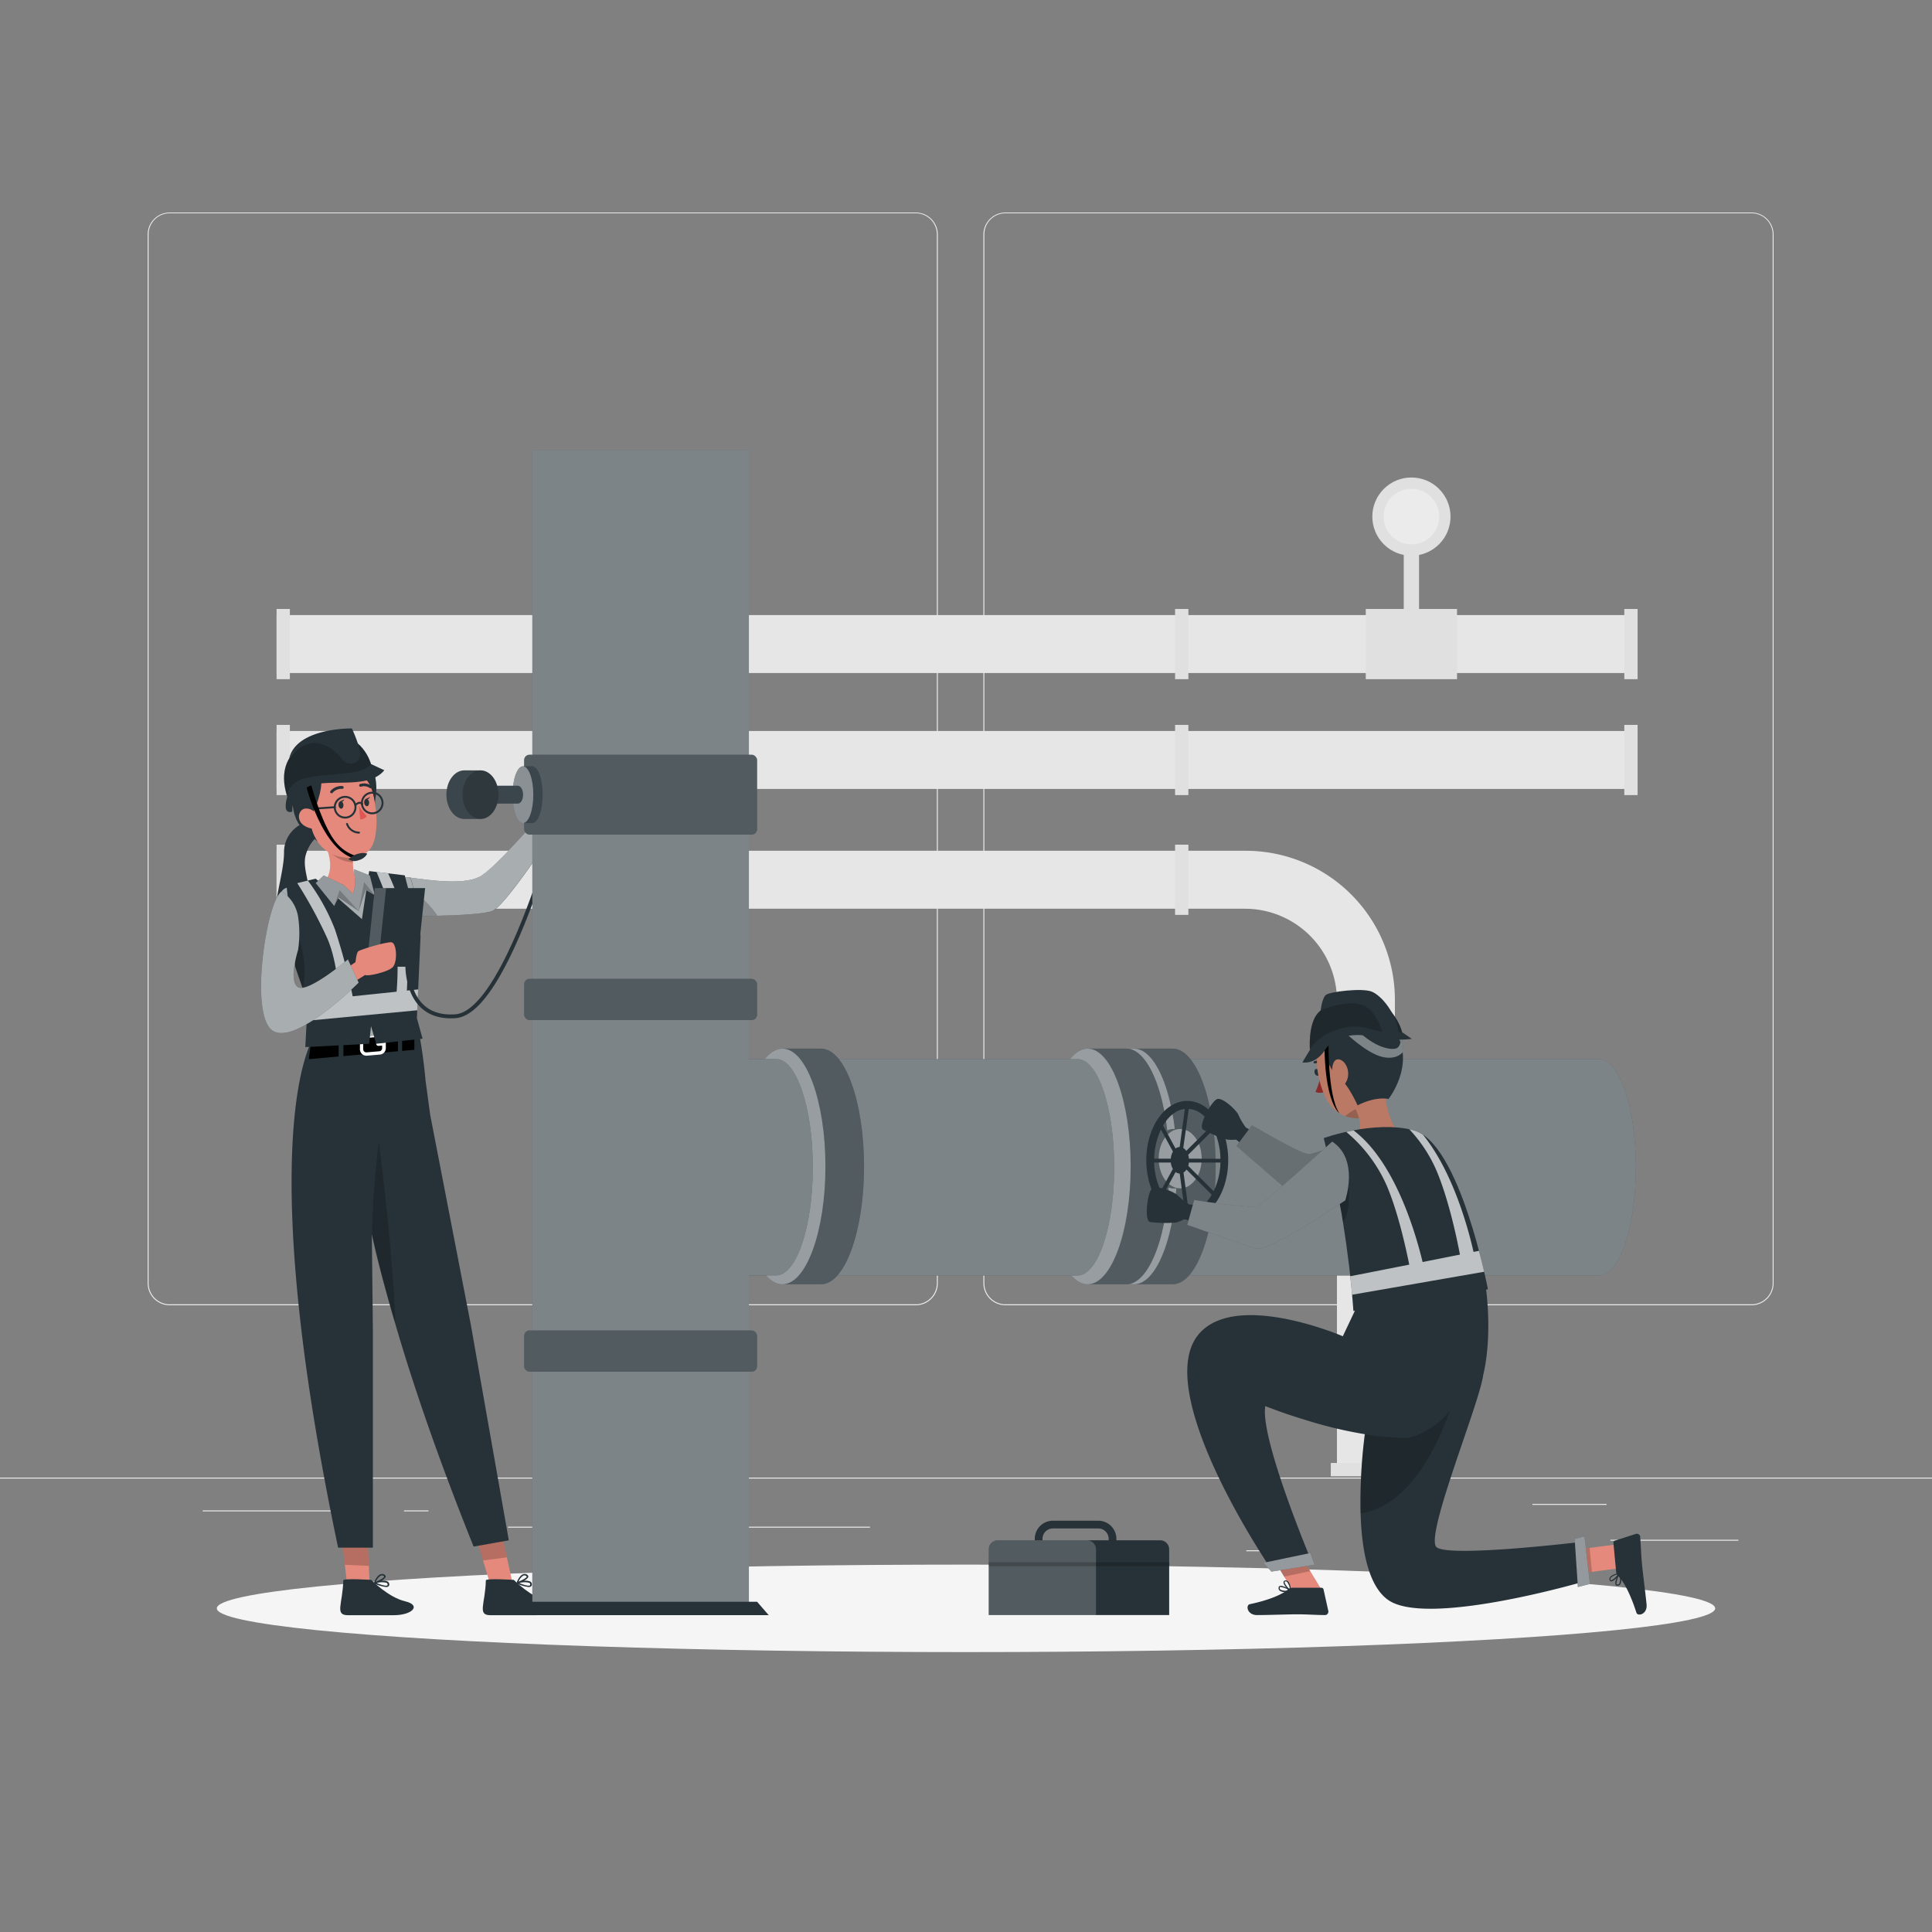 <svg xmlns="http://www.w3.org/2000/svg" viewBox="0 0 500 500"><rect x="0" y="0" width="500" height="500" fill="#808080" stroke="none"/><g id="freepik--background-complete--inject-215"><rect y="382.4" width="500" height="0.25" style="fill:#ebebeb"></rect><rect x="416.78" y="398.49" width="33.12" height="0.25" style="fill:#ebebeb"></rect><rect x="322.53" y="401.21" width="8.69" height="0.25" style="fill:#ebebeb"></rect><rect x="396.59" y="389.21" width="19.19" height="0.25" style="fill:#ebebeb"></rect><rect x="52.46" y="390.89" width="43.19" height="0.25" style="fill:#ebebeb"></rect><rect x="104.56" y="390.89" width="6.33" height="0.25" style="fill:#ebebeb"></rect><rect x="131.47" y="395.11" width="93.68" height="0.25" style="fill:#ebebeb"></rect><path d="M237,337.8H43.91a5.71,5.71,0,0,1-5.7-5.71V60.66A5.71,5.71,0,0,1,43.91,55H237a5.71,5.71,0,0,1,5.71,5.71V332.09A5.71,5.71,0,0,1,237,337.8ZM43.91,55.2a5.46,5.46,0,0,0-5.45,5.46V332.09a5.46,5.46,0,0,0,5.45,5.46H237a5.47,5.47,0,0,0,5.46-5.46V60.66A5.47,5.47,0,0,0,237,55.2Z" style="fill:#ebebeb"></path><path d="M453.31,337.8H260.21a5.72,5.72,0,0,1-5.71-5.71V60.66A5.72,5.72,0,0,1,260.21,55h193.1A5.71,5.71,0,0,1,459,60.66V332.09A5.71,5.71,0,0,1,453.31,337.8ZM260.21,55.2a5.47,5.47,0,0,0-5.46,5.46V332.09a5.47,5.47,0,0,0,5.46,5.46h193.1a5.47,5.47,0,0,0,5.46-5.46V60.66a5.47,5.47,0,0,0-5.46-5.46Z" style="fill:#ebebeb"></path><rect x="71.58" y="159.18" width="351.78" height="15" style="fill:#e6e6e6"></rect><rect x="420.37" y="157.6" width="3.44" height="18.17" style="fill:#e0e0e0"></rect><rect x="304.11" y="157.6" width="3.44" height="18.17" style="fill:#e0e0e0"></rect><rect x="187.85" y="157.6" width="3.44" height="18.17" style="fill:#e0e0e0"></rect><rect x="71.58" y="157.6" width="3.44" height="18.17" style="fill:#e0e0e0"></rect><rect x="353.46" y="157.6" width="23.62" height="18.17" style="fill:#e0e0e0"></rect><rect x="363.29" y="135.18" width="3.96" height="24.79" style="fill:#e0e0e0"></rect><circle cx="365.27" cy="133.7" r="10.12" transform="translate(12.45 297.44) rotate(-45)" style="fill:#e0e0e0"></circle><path d="M372.46,133.7a7.19,7.19,0,1,1-7.19-7.2A7.19,7.19,0,0,1,372.46,133.7Z" style="fill:#ebebeb"></path><rect x="71.58" y="189.18" width="351.78" height="15" style="fill:#e6e6e6"></rect><rect x="420.37" y="187.6" width="3.44" height="18.17" style="fill:#e0e0e0"></rect><rect x="304.11" y="187.6" width="3.44" height="18.17" style="fill:#e0e0e0"></rect><rect x="187.85" y="187.6" width="3.44" height="18.17" style="fill:#e0e0e0"></rect><rect x="71.58" y="187.6" width="3.44" height="18.17" style="fill:#e0e0e0"></rect><path d="M71.58,220.18v15H322.19A23.81,23.81,0,0,1,346,259V381.61h15V258.79a38.61,38.61,0,0,0-38.61-38.61Z" style="fill:#e6e6e6"></path><rect x="304.11" y="218.6" width="3.44" height="18.17" style="fill:#e0e0e0"></rect><rect x="187.85" y="218.6" width="3.44" height="18.17" style="fill:#e0e0e0"></rect><rect x="71.58" y="218.6" width="3.44" height="18.17" style="fill:#e0e0e0"></rect><rect x="351.78" y="371.26" width="3.44" height="18.17" transform="translate(733.84 26.84) rotate(90)" style="fill:#e0e0e0"></rect><rect x="351.78" y="265.99" width="3.44" height="18.17" transform="translate(628.58 -78.42) rotate(90)" style="fill:#e0e0e0"></rect></g><g id="freepik--Shadow--inject-215"><ellipse id="freepik--path--inject-215" cx="250" cy="416.24" rx="193.89" ry="11.32" style="fill:#f5f5f5"></ellipse></g><g id="freepik--Toolbox--inject-215"><path d="M272.49,394.56h11.74a3.69,3.69,0,0,1,3.69,3.69v3a0,0,0,0,1,0,0H268.8a0,0,0,0,1,0,0v-3A3.69,3.69,0,0,1,272.49,394.56Z" style="fill:none;stroke:#263238;stroke-miterlimit:10;stroke-width:2px"></path><path d="M258.23,398.62h42a2.35,2.35,0,0,1,2.35,2.35v17a0,0,0,0,1,0,0H255.88a0,0,0,0,1,0,0V401A2.35,2.35,0,0,1,258.23,398.62Z" style="fill:#263238"></path><path d="M258.23,398.62h23.06a2.35,2.35,0,0,1,2.35,2.35v17a0,0,0,0,1,0,0H255.88a0,0,0,0,1,0,0V401A2.35,2.35,0,0,1,258.23,398.62Z" style="fill:#fff;opacity:0.2"></path><rect x="255.88" y="404.33" width="46.74" height="1.01" style="opacity:0.2;isolation:isolate"></rect></g><g id="freepik--character-1--inject-215"><path d="M135.64,217l4.25-5s-1-4.14,0-5.14,3-4.24,5.08-4.7,6.67,4.36,5.05,6.7-3,4.49-4.2,4.51h-1.18l-5.34,5.18Z" style="fill:#e4897b"></path><path d="M106,227.1c5.63.76,14.73,2.11,18.69-.54s13.11-13.16,13.11-13.16l4.89,2.79s-11.87,18.17-15.23,19.57-23,1.36-23,1.36Z" style="fill:#263238"></path><path d="M142.66,216.19s-11.87,18.17-15.23,19.56c-1.83.77-8.5,1.11-14.19,1.25-4.75.14-8.81.12-8.81.12l1.12-7.27.42-2.75c5.63.76,14.73,2.12,18.69-.54s13.11-13.15,13.11-13.15Z" style="fill:#fff;opacity:0.6;isolation:isolate"></path><path d="M113.24,237c-4.75.14-8.81.12-8.81.12l1.12-7.27A22.44,22.44,0,0,1,113.24,237Z" style="opacity:0.2;isolation:isolate"></path><path d="M77.78,213.4a8.07,8.07,0,0,0-4.27,7.36c-.08,5.52-3.05,13.43-2.26,19s6.59,4.87,8.43-2.15S78.25,226,79,221.8a9.82,9.82,0,0,1,4.46-6.32Z" style="fill:#263238"></path><polygon points="132.77 410.27 127.23 411.25 124.96 403.7 122.89 396.76 129.28 394.53 131.13 402.87 132.77 410.27" style="fill:#e4897b"></polygon><polygon points="131.16 403.04 124.99 403.85 122.9 396.84 129.28 394.57 131.16 403.04" style="opacity:0.2;isolation:isolate"></polygon><polygon points="95.78 412.83 90.16 412.83 89.23 404.9 88.39 397.67 95.07 396.56 95.45 405.17 95.78 412.83" style="fill:#e4897b"></polygon><polygon points="95.45 405.24 89.23 404.97 88.39 397.7 95.07 396.58 95.45 405.24" style="opacity:0.2;isolation:isolate"></polygon><path d="M131.68,398.64l-9.11,1.61c-9.19-22.9-15.73-42-20.34-57.89-2.49-8.56-4.57-16.17-6-22.92l.27,24.93v56.16h-9c-22.5-107.17-6.56-131.6-6.56-131.6l26.92-4.48a123.88,123.88,0,0,1,2.26,15.12l1.21,8.93,10.52,54.36Z" style="fill:#263238"></path><path d="M88.84,409c0-.59,7.23-.13,7.23-.13s4.44,4.52,8.76,5.54,1.9,3.6-2.92,3.6H90C86.56,418,88.7,415.08,88.84,409Z" style="fill:#263238"></path><path d="M99.87,410.71a9.07,9.07,0,0,1-3-.91.18.18,0,0,1-.07-.05h0s0,0,0,0a.2.2,0,0,1,0-.15c0-.07.63-1.75,1.61-2.16a1.14,1.14,0,0,1,.94,0c.32.16.48.36.47.61s-.54.76-1.12,1.07a3,3,0,0,1,1.62.18.77.77,0,0,1,.38.49.69.69,0,0,1-.17.77A1,1,0,0,1,99.87,410.71Zm-2.33-1c1.06.45,2.38.85,2.73.57,0,0,.12-.1,0-.39a.4.4,0,0,0-.2-.25A4.72,4.72,0,0,0,97.54,409.68Zm1.29-2a.75.75,0,0,0-.29.06,3.16,3.16,0,0,0-1.24,1.55c1.07-.4,2.1-1,2.12-1.29,0-.1-.16-.2-.26-.24A.8.8,0,0,0,98.83,407.69Z" style="fill:#263238"></path><path d="M125.74,409c0-.59,7.23-.13,7.23-.13s4.44,4.52,8.75,5.54,1.91,3.6-2.92,3.6H126.88C123.45,418,125.59,415.08,125.74,409Z" style="fill:#263238"></path><path d="M136.77,410.71a9.13,9.13,0,0,1-3-.91l-.06-.05h0l0,0a.19.19,0,0,1,0-.15c0-.07.63-1.75,1.61-2.16a1.12,1.12,0,0,1,.93,0c.33.16.49.36.48.61s-.54.76-1.13,1.07a3,3,0,0,1,1.62.18.75.75,0,0,1,.39.49.69.69,0,0,1-.18.77A1,1,0,0,1,136.77,410.71Zm-2.33-1c1.06.45,2.38.85,2.72.57,0,0,.12-.1.05-.39a.45.45,0,0,0-.21-.25A4.69,4.69,0,0,0,134.44,409.68Zm1.29-2a.8.8,0,0,0-.3.06,3.2,3.2,0,0,0-1.23,1.55c1.06-.4,2.1-1,2.12-1.29,0-.1-.16-.2-.26-.24A.8.8,0,0,0,135.73,407.69Z" style="fill:#263238"></path><path d="M102.23,342.36c-2.49-8.56-4.43-16.17-5.92-22.92a211.09,211.09,0,0,1,1.74-23.91S102,326.37,102.23,342.36Z" style="opacity:0.2;isolation:isolate"></path><polygon points="88.87 273.31 102.99 272.06 102.99 267.48 88.87 268.7 88.87 273.31"></polygon><polygon points="87.63 268.81 80.54 269.42 79.91 274.11 87.63 273.42 87.63 268.81"></polygon><polygon points="104.07 267.39 104.07 271.97 107.24 271.69 107.24 267.12 104.07 267.39"></polygon><path d="M99.26,267.91a1.67,1.67,0,0,0-1.26-.43l-3.34.29a1.65,1.65,0,0,0-1.51,1.65v2.13a1.65,1.65,0,0,0,.54,1.22,1.61,1.61,0,0,0,1.12.44H95l3.34-.29a1.65,1.65,0,0,0,1.51-1.65v-2.12A1.69,1.69,0,0,0,99.26,267.91Zm-1.05,4.15-3.33.29a.79.79,0,0,1-.62-.21.81.81,0,0,1-.26-.59v-2.13a.81.81,0,0,1,.74-.8l3.33-.28h.07a.83.83,0,0,1,.54.21.81.81,0,0,1,.26.6v.32l-.13,0-.93.07a.57.57,0,0,0-.52.61.56.56,0,0,0,.61.52l.93-.07h0v.7A.8.8,0,0,1,98.21,272.06Z" style="fill:#fff"></path><path d="M75.24,241.1c1,3.3,1.82,6.16,2.46,8.71a94.78,94.78,0,0,1,2.84,19.61l26.7-2.3c1.07-18.81.6-29.15.11-34.32-.53-5.51-1.38-5.71-1.38-5.71s-6-.58-11.17-.54a84.64,84.64,0,0,0-12,1.26,78.16,78.16,0,0,0-8.52,1.91A2.52,2.52,0,0,0,72.58,233c.29.85.56,1.66.82,2.46C74.08,237.44,74.68,239.34,75.24,241.1Z" style="fill:#263238"></path><path d="M72.58,233c.29.84.56,1.66.82,2.46.08.22.15.44.23.65,0,0,0,0,0,0,.3,1,.61,1.91.9,2.8l.69,2.21c.75,2.39,1.38,4.54,1.9,6.51h0c.19.76.38,1.5.56,2.21l.24.94A83.82,83.82,0,0,1,80,262.91c.22,2.11.37,4.22.52,6.51l26.7-2.29c1.07-18.82.59-29.15.1-34.32-.54-5.51-1.38-5.71-1.38-5.71s-4.73-.47-9.44-.53H94.8c-.48,0-1,0-1.46.07s-1.22.06-1.83.11a78.55,78.55,0,0,0-8.38,1l-.31.05-1.69.3c-2.3.44-4.58,1-6.84,1.61A2.53,2.53,0,0,0,72.58,233Z" style="fill:#fff;opacity:0.6;isolation:isolate"></path><path d="M91.57,232.25c-6.23-.8-8.1-3.46-8.1-3.46,4-3.73.67-10.19.67-10.19l7.5,1.4a21.33,21.33,0,0,0-.29,3.16c-.06,4.55,2,4.59,2,4.59C94.66,230.22,91.57,232.25,91.57,232.25Z" style="fill:#e4897b"></path><path d="M91.64,220a21.33,21.33,0,0,0-.29,3.16,8.35,8.35,0,0,1-7.21-4.56Z" style="opacity:0.2;isolation:isolate"></path><polygon points="109.36 268.81 97.36 270.13 96.02 265.57 95.54 270.13 79.01 270.99 79.37 264.19 79.62 259.48 79.48 259.07 78.28 255.63 76.4 250.21 75.51 241.85 74.15 229.22 76.92 228.54 79.67 227.88 81.7 227.4 93.67 237.88 95.54 225.43 97.42 225.66 100.42 226.01 104.75 226.54 108.84 242.29 108.22 256.06 107.98 261.45 107.89 263.5 109.36 268.81" style="fill:#263238"></polygon><path d="M108.22,256.06l-.24,5.4-28.61,2.72.25-4.7-.14-.4,8.3-.87c-.22-3.73-.9-10.21-3-15.19a114.71,114.71,0,0,0-7.85-14.47l2.75-.66a53.15,53.15,0,0,1,7,12.63,150.79,150.79,0,0,1,4.6,17.32l11.36-1.19a77.24,77.24,0,0,0-.35-15.93c-.78-5.08-3.2-11.26-4.85-15.06l3,.36c1.82,3.92,4.15,9.73,4.61,14.65a119.74,119.74,0,0,1,.25,15.69Z" style="fill:#fff;opacity:0.7"></path><path d="M78.28,255.64l-1.88-5.43-.89-8.35a7.27,7.27,0,0,1,1.41-.36S80.16,249.85,78.28,255.64Z" style="opacity:0.2;isolation:isolate"></path><path d="M97,207.37s3.11-11.74-8-12.45c-14.32-.9-18.74,19.8-4.76,22.9S97,207.37,97,207.37Z" style="fill:#263238"></path><path d="M97,217c-.06.22-.12.44-.18.64a5.91,5.91,0,0,1-6,4.35,10,10,0,0,1-1.43-.05l-1-.13C77.21,220,76.66,199.62,87.5,199c6.51-.36,8.8,3,9.65,9.71A23,23,0,0,1,97,217Z" style="fill:#e4897b"></path><path d="M92.91,208.6a14,14,0,0,0,2,2.6,1.79,1.79,0,0,1-1.68.83Z" style="fill:#de5753"></path><path d="M88.89,208.29c0,.53-.21,1-.57,1s-.68-.39-.72-.92.22-1,.57-1S88.85,207.75,88.89,208.29Z" style="fill:#263238"></path><path d="M88,207.41l1.12-.55S88.65,207.88,88,207.41Z" style="fill:#263238"></path><path d="M95.54,207.65c0,.54-.22,1-.57,1s-.68-.38-.73-.91.22-1,.57-1S95.49,207.12,95.54,207.65Z" style="fill:#263238"></path><path d="M94.67,206.77l1.12-.54S95.29,207.25,94.67,206.77Z" style="fill:#263238"></path><path d="M88.58,203.79a3.39,3.39,0,0,0-2.77,1.14" style="fill:none;stroke:#263238;stroke-linecap:round;stroke-linejoin:round;stroke-width:0.725px"></path><path d="M93.31,203.25a3,3,0,0,1,2.62.4" style="fill:none;stroke:#263238;stroke-linecap:round;stroke-linejoin:round;stroke-width:0.725px"></path><path d="M81,210.4s2.75-5.52,2.07-9.63c0,0,12.63-6,14,7.09,0,0,.63-11.71-10.6-11.36s-10.27,16.75-4.22,21.32C82.2,217.82,79.27,213.86,81,210.4Z" style="fill:#263238"></path><path d="M82.11,211.72a2.86,2.86,0,0,0-3.22-2.44c-2,.33-2.75,4.53,2.33,5.25C82,214.63,82.32,213.91,82.11,211.72Z" style="fill:#e4897b"></path><path d="M89.81,213.23a3.32,3.32,0,0,0,3.1,2.25" style="fill:none;stroke:#263238;stroke-linecap:round;stroke-linejoin:round;stroke-width:0.5px"></path><path d="M92,208.9a2.68,2.68,0,1,1-2.67-2.67A2.67,2.67,0,0,1,92,208.9Z" style="fill:none;stroke:#263238;stroke-linecap:round;stroke-linejoin:round;stroke-width:0.5px"></path><path d="M99,207.83a2.67,2.67,0,1,1-2.67-2.68A2.66,2.66,0,0,1,99,207.83Z" style="fill:none;stroke:#263238;stroke-linecap:round;stroke-linejoin:round;stroke-width:0.5px"></path><path d="M92,208.34s1-1.14,1.74-.24" style="fill:none;stroke:#263238;stroke-linecap:round;stroke-linejoin:round;stroke-width:0.5px"></path><line x1="86.66" y1="208.9" x2="80.78" y2="209.31" style="fill:none;stroke:#263238;stroke-linecap:round;stroke-linejoin:round;stroke-width:0.5px"></line><path d="M85.08,195.61a18,18,0,0,1,8.23,1.7c3.55,1.93,3.72,4.89,3.72,4.89l-1.24-.46-2.48-2a4.2,4.2,0,0,1,.5,2S93,200.12,92,199.85a2.25,2.25,0,0,1-.59,2.35,3.82,3.82,0,0,0-1.44-2.11s.19.93-1.67,2.11a2.66,2.66,0,0,0-1.06-2.28s-.89,1.69-2.11,1.94c0,0,.91-.84.73-1.35a6.85,6.85,0,0,1-3.64,1.69C80.14,202.37,77.43,198.06,85.08,195.61Z" style="fill:#263238"></path><path d="M79,202.58s4.27,17.89,13.24,19.75L94,221.8s-4.77.08-8.1-5.26-5.6-14.24-5.6-14.24Z"></path><path d="M99.46,199.34C95,204.85,83.29,200.83,79.15,204s-3.48,6-3.48,6.05c-2.89.89-1.32-3.86-1.32-3.86-3.06-9.31,2.6-14.68,11.29-15.7,8.14-1,10.38,7.24,10.38,7.24Z" style="fill:#263238"></path><path d="M96,197.68c-1.83,3.25-13.28,2.41-17.56,3.85s-4.11,4.61-4.11,4.61c-3.06-9.31,2.6-14.68,11.29-15.7C93.78,189.48,96,197.68,96,197.68Z" style="opacity:0.2;isolation:isolate"></path><path d="M79.63,192.59c3.46-1.26,7.32,1.67,8.83,3.8s4.66,1.34,4.72-1-2.12-6.87-2.12-6.87-14.33-.26-16.22,7.77A8.81,8.81,0,0,1,79.63,192.59Z" style="fill:#263238"></path><path d="M90.21,222.4a5,5,0,0,1,2.62-1.48,4,4,0,0,1,2.22,0,3.39,3.39,0,0,1-2.18,1.67A2.8,2.8,0,0,1,90.21,222.4Z" style="fill:#263238"></path><polygon points="83.77 226.56 88.9 229.03 91.36 231.31 91.95 228.93 91.64 224.98 95.7 226.56 97.03 231.7 94.62 230.32 92.82 235.76 87.63 232.25 86.49 234.47 81.7 228.54 83.77 226.56" style="fill:#263238"></polygon><polygon points="81.7 228.54 86.49 234.47 87.63 232.25 92.82 235.76 94.62 230.32 97.03 231.7 95.7 226.56 91.64 224.98 91.95 228.93 91.36 231.31 88.9 229.03 83.77 226.56 81.7 228.54" style="fill:#fff;opacity:0.5;isolation:isolate"></polygon><polygon points="86.49 234.47 87.63 232.25 92.82 235.76 87.89 230.37 86.49 234.47" style="opacity:0.2;isolation:isolate"></polygon><polygon points="92.82 235.76 94.62 230.32 97.03 231.7 94.23 228.28 92.82 235.76" style="opacity:0.2;isolation:isolate"></polygon><path d="M105.42,249s-.94,14.94,12.42,14c11.68-.78,23.59-40.53,26.38-50.46a3.05,3.05,0,0,1,2.95-2.22H149" style="fill:none;stroke:#263238;stroke-miterlimit:10"></path><polygon points="107.89 250.19 94.88 250.19 97 229.84 110.02 229.84 107.89 250.19" style="fill:#263238"></polygon><polygon points="97.8 250.19 94.88 250.19 97 229.84 99.92 229.84 97.8 250.19" style="fill:#fff;opacity:0.2"></polygon><path d="M150.06,210.38a1.08,1.08,0,1,1-1.08-1.07A1.08,1.08,0,0,1,150.06,210.38Z" style="fill:#263238"></path><path d="M87.89,251.79,92,249s.22-2.3.67-2.77,7.22-2.49,8.62-2.37,1.65,5.14.33,6.46-6.72,2.44-7.12,2L90.21,255Z" style="fill:#e4897b"></path><path d="M72.94,230.7c-3.84,2.05-8.39,31.12-2.66,35.82S92.82,254.3,92.82,254.3l-2.78-6s-10.27,8.67-12.89,7.2,0-9.69,0-9.69a29,29,0,0,0,0-8.54A9.68,9.68,0,0,0,72.94,230.7Z" style="fill:#263238"></path><path d="M72.94,230.7c-3.84,2.05-8.39,31.12-2.66,35.82S92.82,254.3,92.82,254.3l-2.78-6s-10.27,8.67-12.89,7.2,0-9.69,0-9.69a29,29,0,0,0,0-8.54A9.68,9.68,0,0,0,72.94,230.7Z" style="fill:#fff;opacity:0.6;isolation:isolate"></path></g><g id="freepik--Pipeline--inject-215"><path d="M423.36,302.1c0,15.47-4.25,28-9.49,28H293.14c-5.25,0-9.5-12.55-9.5-28s4.25-28,9.5-28H413.87C419.11,274.08,423.36,286.62,423.36,302.1Z" style="fill:#263238"></path><path d="M423.36,302.1c0,15.47-4.25,28-9.49,28H293.14c-5.25,0-9.5-12.55-9.5-28s4.25-28,9.5-28H413.87C419.11,274.08,423.36,286.62,423.36,302.1Z" style="fill:#fff;opacity:0.4"></path><path d="M303.5,271.38h-10c-6.15,0-11.13,13.65-11.13,30.5s5,30.49,11.13,30.49h10c6.14,0,11.12-13.65,11.12-30.49S309.64,271.38,303.5,271.38Z" style="fill:#263238"></path><ellipse cx="293.5" cy="301.88" rx="11.12" ry="30.49" style="fill:#fff;opacity:0.4"></ellipse><path d="M303.5,271.38h-10c-6.15,0-11.13,13.65-11.13,30.5s5,30.49,11.13,30.49h10c6.14,0,11.12-13.65,11.12-30.49S309.64,271.38,303.5,271.38Z" style="fill:#fff;opacity:0.2"></path><path d="M291.5,271.38h-10c-6.15,0-11.13,13.65-11.13,30.5s5,30.49,11.13,30.49h10c6.14,0,11.12-13.65,11.12-30.49S297.64,271.38,291.5,271.38Z" style="fill:#263238"></path><ellipse cx="281.5" cy="301.88" rx="11.12" ry="30.49" style="fill:#fff;opacity:0.4"></ellipse><path d="M291.5,271.38h-10c-6.15,0-11.13,13.65-11.13,30.5s5,30.49,11.13,30.49h10c6.14,0,11.12-13.65,11.12-30.49S297.64,271.38,291.5,271.38Z" style="fill:#fff;opacity:0.2"></path><path d="M288.36,302.1c0,15.47-4.25,28-9.49,28H188.14c-5.25,0-9.5-12.55-9.5-28s4.25-28,9.5-28h90.73C284.11,274.08,288.36,286.62,288.36,302.1Z" style="fill:#263238"></path><path d="M288.36,302.1c0,15.47-4.25,28-9.49,28H188.14c-5.25,0-9.5-12.55-9.5-28s4.25-28,9.5-28h90.73C284.11,274.08,288.36,286.62,288.36,302.1Z" style="fill:#fff;opacity:0.4"></path><path d="M212.5,271.38h-10c-6.15,0-11.13,13.65-11.13,30.5s5,30.49,11.13,30.49h10c6.14,0,11.12-13.65,11.12-30.49S218.64,271.38,212.5,271.38Z" style="fill:#263238"></path><ellipse cx="202.5" cy="301.88" rx="11.12" ry="30.49" style="fill:#fff;opacity:0.4"></ellipse><path d="M212.5,271.38h-10c-6.15,0-11.13,13.65-11.13,30.5s5,30.49,11.13,30.49h10c6.14,0,11.12-13.65,11.12-30.49S218.64,271.38,212.5,271.38Z" style="fill:#fff;opacity:0.2"></path><path d="M200.87,274.08H149.52v56h51.35c5.24,0,9.49-12.55,9.49-28S206.11,274.08,200.87,274.08Z" style="fill:#263238"></path><path d="M200.87,274.08H149.52v56h51.35c5.24,0,9.49-12.55,9.49-28S206.11,274.08,200.87,274.08Z" style="fill:#fff;opacity:0.4"></path><rect x="137.77" y="116.45" width="56.04" height="301.19" style="fill:#263238"></rect><rect x="137.77" y="116.45" width="56.04" height="301.19" style="fill:#fff;opacity:0.4"></rect><rect x="135.64" y="344.32" width="60.3" height="10.68" rx="1.4" style="fill:#263238"></rect><rect x="135.64" y="253.32" width="60.3" height="10.68" rx="1.4" style="fill:#263238"></rect><polygon points="198.94 418 132.64 418 135.64 414.54 195.94 414.54 198.94 418" style="fill:#263238"></polygon><rect x="135.64" y="195.32" width="60.3" height="20.68" rx="1.4" style="fill:#263238"></rect><rect x="135.64" y="344.32" width="60.3" height="10.68" rx="1.4" style="fill:#fff;opacity:0.2"></rect><rect x="135.64" y="253.32" width="60.3" height="10.68" rx="1.4" style="fill:#fff;opacity:0.2"></rect><rect x="135.64" y="195.32" width="60.3" height="20.68" rx="1.4" style="fill:#fff;opacity:0.2"></rect><path d="M137.75,198.31h-2.41c-1.48,0-2.68,3.29-2.68,7.35s1.2,7.35,2.68,7.35h2.41c1.49,0,2.69-3.29,2.69-7.35S139.24,198.31,137.75,198.31Z" style="fill:#263238"></path><ellipse cx="135.34" cy="205.66" rx="2.68" ry="7.35" style="fill:#fff;opacity:0.4"></ellipse><path d="M137.75,198.31h-2.41c-1.48,0-2.68,3.29-2.68,7.35s1.2,7.35,2.68,7.35h2.41c1.49,0,2.69-3.29,2.69-7.35S139.24,198.31,137.75,198.31Z" style="fill:#fff;opacity:0.1"></path><path d="M134,203.35H122.46c-.76,0-1.38,1-1.38,2.31s.62,2.31,1.38,2.31H134c.76,0,1.37-1,1.37-2.31S134.73,203.35,134,203.35Z" style="fill:#263238"></path><path d="M123.83,205.66c0,1.27-.61,2.31-1.37,2.31s-1.38-1-1.38-2.31.62-2.31,1.38-2.31S123.83,204.39,123.83,205.66Z" style="fill:#fff;opacity:0.4"></path><path d="M134,203.35H122.46c-.76,0-1.38,1-1.38,2.31s.62,2.31,1.38,2.31H134c.76,0,1.37-1,1.37-2.31S134.73,203.35,134,203.35Z" style="fill:#fff;opacity:0.1"></path><path d="M120.17,199.37h4.18c2.57,0,4.65,2.82,4.65,6.29s-2.08,6.29-4.65,6.29h-4.18c-2.56,0-4.64-2.82-4.64-6.29S117.61,199.37,120.17,199.37Z" style="fill:#263238"></path><path d="M120.17,199.37h4.18c2.57,0,4.65,2.82,4.65,6.29s-2.08,6.29-4.65,6.29h-4.18c-2.56,0-4.64-2.82-4.64-6.29S117.61,199.37,120.17,199.37Z" style="fill:#fff;opacity:0.1"></path><path d="M119.7,205.66c0,3.47,2.08,6.29,4.65,6.29s4.65-2.82,4.65-6.29-2.08-6.29-4.65-6.29S119.7,202.19,119.7,205.66Z" style="opacity:0.2"></path><path d="M303.81,307.55h1.62c3.08,0,5.57-3.44,5.57-7.69s-2.49-7.69-5.57-7.69h-1.62c-3.08,0-5.57,3.45-5.57,7.69S300.73,307.55,303.81,307.55Z" style="fill:#263238"></path><path d="M299.86,299.86c0-4.24,2.5-7.69,5.57-7.69s5.57,3.45,5.57,7.69-2.49,7.69-5.57,7.69S299.86,304.11,299.86,299.86Z" style="fill:#fff;opacity:0.4"></path><path d="M303.81,307.55h1.62c3.08,0,5.57-3.44,5.57-7.69s-2.49-7.69-5.57-7.69h-1.62c-3.08,0-5.57,3.45-5.57,7.69S300.73,307.55,303.81,307.55Z" style="fill:#fff;opacity:0.2"></path><path d="M307.26,284.92c-5.85,0-10.6,6.87-10.6,15.34s4.75,15.35,10.6,15.35,10.6-6.87,10.6-15.35S313.12,284.92,307.26,284.92ZM303,299.86h-4.29a18.22,18.22,0,0,1,1.74-7.53l3.11,5.69A4.37,4.37,0,0,0,303,299.86Zm0,1a4.17,4.17,0,0,0,.54,1.65l-3.11,5.69a18.19,18.19,0,0,1-1.74-7.34Zm4.69,0h8.16a18.22,18.22,0,0,1-1.76,7.42l-6.58-6.56A4.68,4.68,0,0,0,307.68,300.86Zm0-1a4.8,4.8,0,0,0-.19-1l6.58-6.57a18.26,18.26,0,0,1,1.77,7.61Zm5.89-8.52L307,297.85a2.69,2.69,0,0,0-.77-.77L307.65,287C310,287.12,312.08,288.79,313.58,291.34ZM306.64,287l-1.34,9.84a1.86,1.86,0,0,0-1.07.4L301,291.28C302.43,288.85,304.43,287.23,306.64,287ZM301,309.25l3.25-5.93a1.85,1.85,0,0,0,1.06.4l1.32,9.84C304.42,313.29,302.42,311.67,301,309.25Zm6.65,4.33-1.36-10.13a2.69,2.69,0,0,0,.77-.77l6.54,6.51C312.07,311.75,310,313.43,307.63,313.58Z" style="fill:#263238"></path></g><g id="freepik--character-2--inject-215"><g id="freepik--group--inject-215"><path d="M327.85,294.67l-5.41-2.86a17.34,17.34,0,0,1-1.93-3.25c-.28-1-4-4.55-5.46-4.14s-5.07,7-3.71,7.91a32.68,32.68,0,0,0,6.26,2.6,12.37,12.37,0,0,0,2.3,0l5,4Z" style="fill:#263238"></path><path d="M357.8,292.23s-17.18,6.41-19.11,6.46S324,291.21,324,291.21L320,296.57s11.51,10.08,14.28,12.23,26.07-3.09,26.07-3.09A15.49,15.49,0,0,0,357.8,292.23Z" style="fill:#263238"></path><path d="M357.8,292.23s-17.18,6.41-19.11,6.46S324,291.21,324,291.21L320,296.57s11.51,10.08,14.28,12.23,26.07-3.09,26.07-3.09A15.49,15.49,0,0,0,357.8,292.23Z" style="fill:#fff;opacity:0.3"></path><polygon points="342.58 412.35 335.82 413.77 328.61 401.91 335.36 400.48 342.58 412.35" style="fill:#e4897b"></polygon><path d="M334.46,410.91H342a.55.55,0,0,1,.53.43l1.23,5.54a.91.91,0,0,1-.71,1.09.65.65,0,0,1-.2,0c-2.45,0-4.23-.19-7.3-.19-1.89,0-7.6.2-10.21.2s-3-2.58-1.89-2.82c4.8-1,8.41-2.49,9.95-3.87A1.54,1.54,0,0,1,334.46,410.91Z" style="fill:#263238"></path><path d="M332.4,412a1.87,1.87,0,0,1-1.19-.32.85.85,0,0,1-.31-.79.42.42,0,0,1,.25-.41c.69-.36,2.7.88,2.92,1a.12.12,0,0,1,.08.14.18.18,0,0,1-.12.13A8.11,8.11,0,0,1,332.4,412Zm-.92-1.29a.26.26,0,0,0-.19,0s-.09.05-.1.17a.62.62,0,0,0,.2.53,3,3,0,0,0,2.22.11A5.88,5.88,0,0,0,331.48,410.72Z" style="fill:#263238"></path><path d="M334,411.79h-.07c-.64-.35-1.88-1.72-1.75-2.38a.47.47,0,0,1,.47-.39.8.8,0,0,1,.63.19c.72.59.87,2.38.88,2.46a.16.16,0,0,1-.08.14Zm-1.25-2.53h-.07c-.19,0-.2.11-.21.15-.08.4.71,1.44,1.35,1.92a3.51,3.51,0,0,0-.73-1.94A.53.53,0,0,0,332.74,409.26Z" style="fill:#263238"></path><polygon points="335.36 400.48 328.61 401.91 332.33 408.03 339.09 406.6 335.36 400.48" style="opacity:0.2;isolation:isolate"></polygon><path d="M364.9,372.15c-.36,0-4.47,0-4.85-.07a110.33,110.33,0,0,1-21.82-4.48c-6.37-1.91-10.77-3.7-10.77-3.7-1.45,8.44,12.24,40.82,12.24,40.82l-11.18.69s-31.28-46.13-17.95-60.51c9.95-10.73,36.95.92,36.95.92l7.05-14.89,29.89,1.71S390.92,373.54,364.9,372.15Z" style="fill:#263238"></path><polygon points="329.04 406.74 340.19 404.95 339.12 401.92 326.99 404.45 329.04 406.74" style="fill:#263238"></polygon><polygon points="418.31 399.69 418.9 405.89 404.59 407.75 404.01 401.55 418.31 399.69" style="fill:#e4897b"></polygon><path d="M418.26,406.82l-.71-7.53a.56.56,0,0,1,.38-.57l5.4-1.74a.92.92,0,0,1,1.15.6,1.42,1.42,0,0,1,0,.2c.19,2.44.21,4.23.49,7.29.18,1.88.91,7.55,1.16,10.15s-2.29,3.18-2.63,2.14c-1.49-4.68-3.27-8.14-4.79-9.54A1.54,1.54,0,0,1,418.26,406.82Z" style="fill:#263238"></path><path d="M419.54,408.76a1.84,1.84,0,0,1-.2,1.22.86.86,0,0,1-.76.38.42.42,0,0,1-.43-.21c-.42-.65.62-2.77.74-3a.14.14,0,0,1,.13-.09.14.14,0,0,1,.14.1A7.45,7.45,0,0,1,419.54,408.76Zm-1.2,1.05a.3.3,0,0,0,.06.18s.06.08.18.08a.61.61,0,0,0,.51-.25,3,3,0,0,0-.09-2.21A6,6,0,0,0,418.34,409.81Z" style="fill:#263238"></path><path d="M419.17,407.2v.07c-.29.67-1.54,2-2.2,2a.47.47,0,0,1-.43-.43.76.76,0,0,1,.13-.64c.51-.78,2.28-1.09,2.37-1.11a.16.16,0,0,1,.14.06A.11.11,0,0,1,419.17,407.2Zm-2.4,1.48v.07c0,.19.13.2.17.2.41,0,1.37-.84,1.79-1.53a3.52,3.52,0,0,0-1.87.92A.52.52,0,0,0,416.77,408.68Z" style="fill:#263238"></path><polygon points="404.02 401.55 404.6 407.75 411.98 406.79 411.39 400.58 404.02 401.55" style="opacity:0.2;isolation:isolate"></polygon><path d="M409.64,409.38s-40.35,11.8-50.4,4.68c-4.94-3.5-6.83-12.36-7.12-22.42a138.79,138.79,0,0,1,1.09-20.44c1.31-10.84,3.39-19.75,4.3-21.09,0,0,27-.75,26.26,6s-15.14,41.53-12,44.29,37.15-1.32,37.15-1.32Z" style="fill:#263238"></path><polygon points="407.52 398.28 408.35 410.72 411.47 409.93 410.06 397.62 407.52 398.28" style="fill:#263238"></polygon><polygon points="329.04 406.74 340.19 404.95 339.12 401.92 326.99 404.45 329.04 406.74" style="fill:#fff;opacity:0.5"></polygon><polygon points="407.52 398.28 408.35 410.72 411.47 409.93 410.06 397.62 407.52 398.28" style="fill:#fff;opacity:0.5"></polygon><path d="M341.39,277.41c.15.49-.07,1-.39,1s-.68-.28-.79-.77.07-1,.39-1S341.29,276.94,341.39,277.41Z" style="fill:#263238"></path><path d="M341.89,277.78a18,18,0,0,1-1.46,4.8,3,3,0,0,0,2.51-.07Z" style="fill:#892b29"></path><path d="M340.15,274.64h0a.3.3,0,0,0-.2.37.27.27,0,0,0,.13.13.34.34,0,0,0,.24.09,2.43,2.43,0,0,1,2.15.35.3.3,0,0,0,.42,0h0a.3.3,0,0,0,0-.42A3,3,0,0,0,340.15,274.64Z" style="fill:#263238"></path><path d="M343.44,284.75q.24.42.51.81a9,9,0,0,0,4.19,3.27,7.68,7.68,0,0,0,1.32.39,8.11,8.11,0,0,0,6.83-1.52,8.28,8.28,0,0,0,2.09-2.48c2.27-4,1.2-7.61-.11-13.86a8.74,8.74,0,0,0-13.93-5.28C339,270.17,340.61,279.56,343.44,284.75Z" style="fill:#b97964"></path><path d="M348.14,288.83a7.68,7.68,0,0,0,1.32.39,8.11,8.11,0,0,0,6.83-1.52,9.69,9.69,0,0,0-1.67-1.79A12.57,12.57,0,0,0,348.14,288.83Z" style="opacity:0.2;isolation:isolate"></path><path d="M362.7,293.47c-2.29,3.58-10,4.57-10,4.57s-5,0-4.4-1.73c2.61-1.19,3.59-2.82,3.69-4.6a8.32,8.32,0,0,0-.56-3.2c-.2-.57-.45-1.13-.7-1.68l7.35-9.29C358.09,282.36,358.85,291,362.7,293.47Z" style="fill:#b97964"></path><path d="M343.25,263.48c1.42-1.12,5.68-3.14,8.62-3.14,9.11,0,9.4,5.24,9.4,5.24a6.14,6.14,0,0,0-2.83-1.79c9.9,9.24.91,20.62.91,20.62-3.81-.67-8,1.66-8,1.66s-2.42-5.34-4.4-6.75A11,11,0,0,1,343,272c0-2.28-1.89-.72-1.89-.72C339.2,270.22,341.17,265.13,343.25,263.48Z" style="fill:#263238"></path><path d="M348.9,277.73a4.16,4.16,0,0,1-1.31,3.29c-1.11.87-2.41-.67-2.73-2.57-.27-1.69-.05-4.23,1.38-4.29S348.89,276,348.9,277.73Z" style="fill:#b97964"></path><path d="M343.82,269.09s-.29,14.5,2.79,19c0,0-3.88-2.71-3.84-18.33Z"></path><path d="M348.14,267.24s5.44,5.28,9.53,6.27,5.56-1.46,5.56-1.46l-.53-4.4s.11,3.39-1.54,3.73-5.44-.41-9.94-4.78Z" style="fill:#263238"></path><path d="M348.14,267.24s5.44,5.28,9.53,6.27,5.56-1.46,5.56-1.46l-.53-4.4s.11,3.39-1.54,3.73-5.44-.41-9.94-4.78Z" style="fill:#fff;opacity:0.4"></path><path d="M339,271.69s-.53-6.43,2-9.43,9.75-4.65,14.43-3.54,7.23,7.15,7.42,8.38c.43,2.86-10.26-2.18-16.32.09S339,271.69,339,271.69Z" style="fill:#263238"></path><path d="M339,271.69s-.53-6.43,2-9.43,9.75-4.65,14.43-3.54,7.23,7.15,7.42,8.38c.43,2.86-10.26-2.18-16.32.09S339,271.69,339,271.69Z" style="opacity:0.2;isolation:isolate"></path><path d="M341.78,261.47s.37-3.19,1.37-4,9.34-1.85,11.85-.84,6.32,5.51,7.05,10.84L358,268s-1.33-6-4.94-7.72C348.91,258.36,341.78,261.47,341.78,261.47Z" style="fill:#263238"></path><path d="M337.06,274.93s3.28.77,5.9-3.26,8.28-4.32,12.76-3.31a28.55,28.55,0,0,0,9.67.5l-2.57-1.76s-3.28.77-9-1-13.23,2.08-14.8,5.59Z" style="fill:#263238"></path><path d="M385.07,333.67l-34.81,5.61c-.58-8.14-1.57-15.93-2.69-22.91-.12-.82-.26-1.62-.39-2.41-.29-1.73-.71-3.71-1.19-5.75-1.19-5.1-2.72-10.61-3.41-13.67,0,0,12.89-4.67,23.15-2.07C377.86,295.54,385.07,333.67,385.07,333.67Z" style="fill:#263238"></path><path d="M375.26,364.71c-.23.78-7.57,24.79-23.14,26.93a138.79,138.79,0,0,1,1.09-20.44,73.47,73.47,0,0,0,10.61.94C367.66,372,374.26,367.28,375.26,364.71Z" style="opacity:0.2;isolation:isolate"></path><path d="M384.1,329.13l-34.19,5.95c-.13-1.61-.29-3.21-.47-4.79l15.27-3c-1-4.93-3-13.86-5.85-20.52a38.13,38.13,0,0,0-10.44-13.82q.9-.21,1.89-.39c10.63,8,16,26.33,17.86,34.05l9.66-1.92c-.85-4.51-3-14.52-6.1-21.82a36.94,36.94,0,0,0-7-10.61c.35.07.7.15,1,.24a7.94,7.94,0,0,1,2.56,1.2c7.85,9.71,11.79,24.67,13.06,30.29l1.4-.27C383.3,325.74,383.74,327.59,384.1,329.13Z" style="fill:#fff;opacity:0.7"></path><path d="M347.57,316.37c-.12-.82-.26-1.62-.39-2.41-.29-1.73-.71-3.71-1.19-5.75a7.56,7.56,0,0,1,2.91-1.61S349.91,312.69,347.57,316.37Z" style="opacity:0.2;isolation:isolate"></path><path d="M313.87,312.37l-6.08-.67a17.19,17.19,0,0,1-3-2.32c-.63-.82-5.37-2.76-6.6-1.84s-2.15,8.37-.54,8.72a32.71,32.71,0,0,0,6.77.12,12.3,12.3,0,0,0,2.13-.87l6.14,1.84Z" style="fill:#263238"></path><path d="M344.76,295.44s-17.55,15.93-19.33,16.68-16.38-1.57-16.38-1.57L307.26,317s14.41,5.14,17.77,6.13,23.11-12.46,23.11-12.46S351.82,300,344.76,295.44Z" style="fill:#263238"></path><path d="M344.76,295.44s-17.55,15.93-19.33,16.68-16.38-1.57-16.38-1.57L307.26,317s14.41,5.14,17.77,6.13,23.11-12.46,23.11-12.46S351.82,300,344.76,295.44Z" style="fill:#fff;opacity:0.4"></path></g></g></svg>